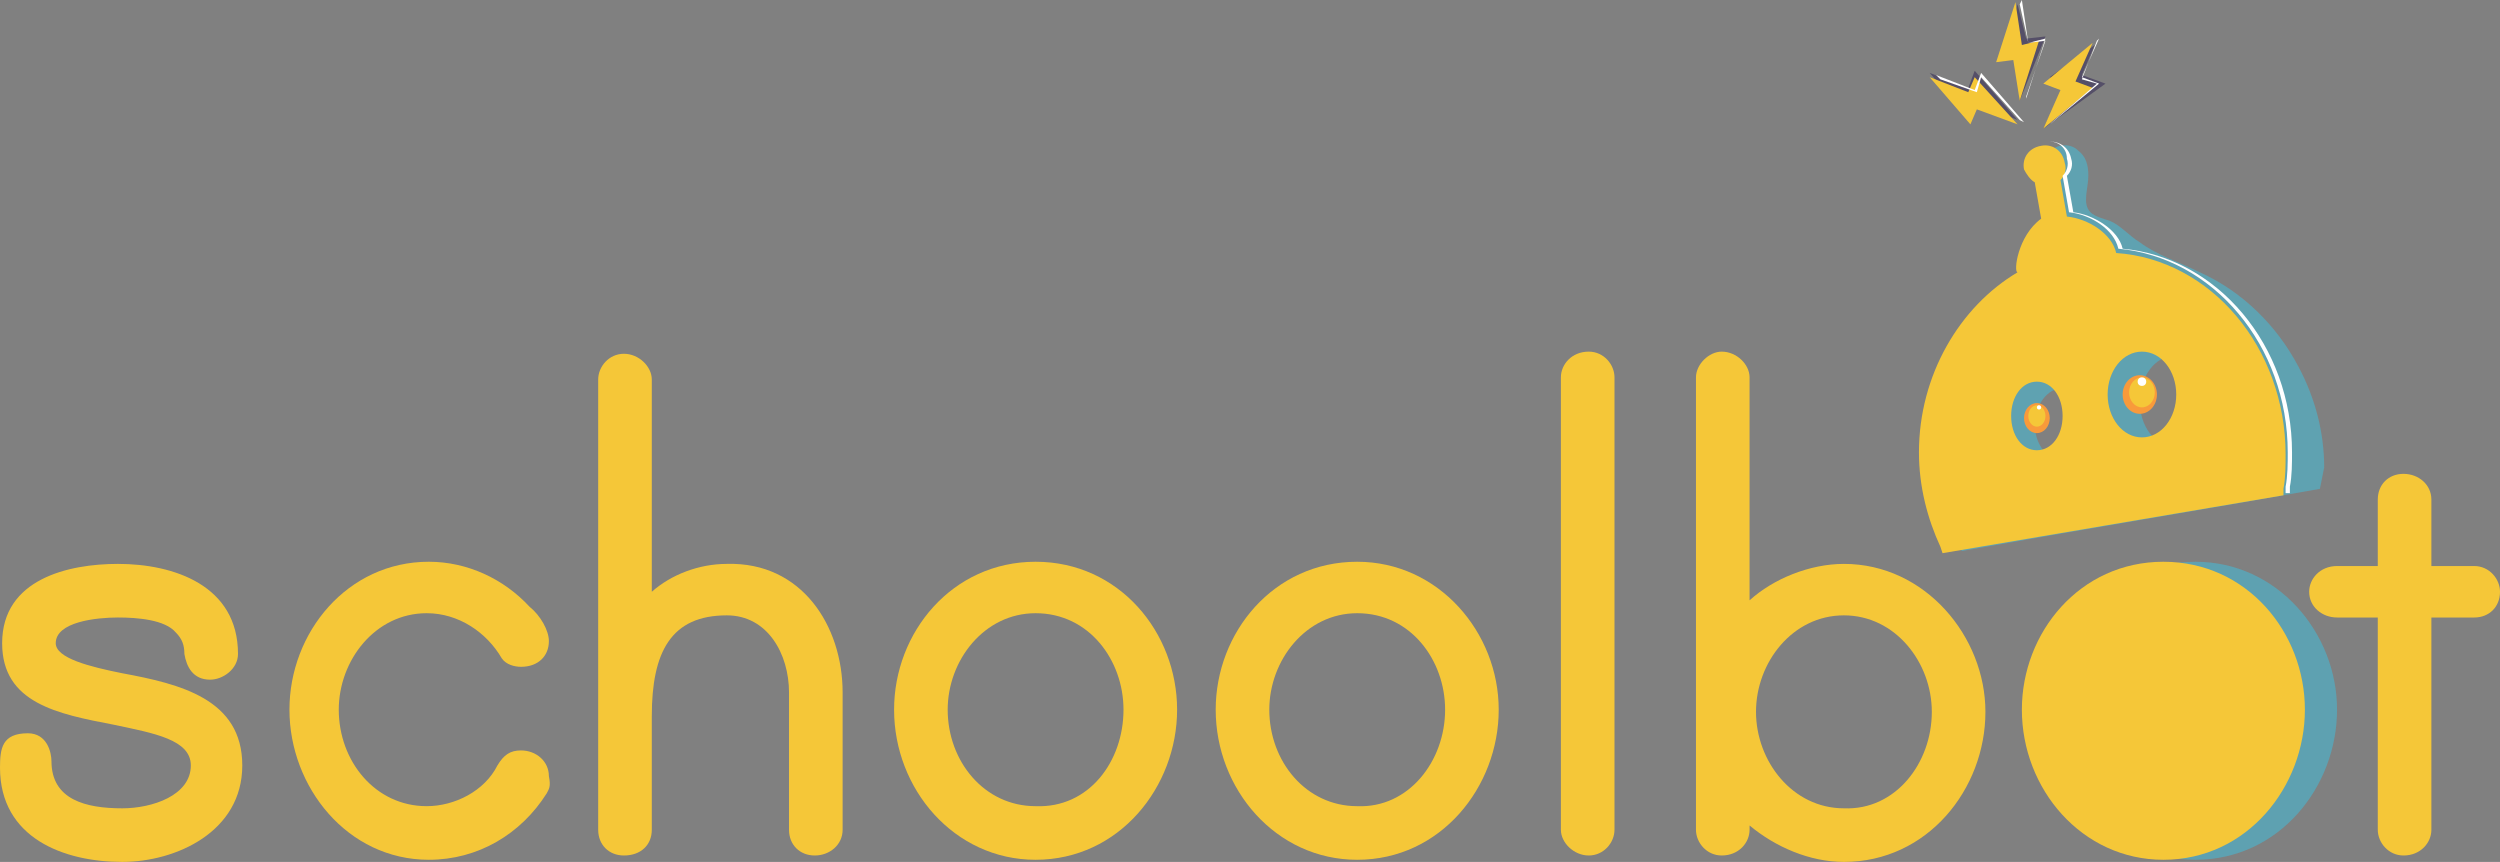 <?xml version="1.0" encoding="utf-8"?>
<!-- Generator: Adobe Illustrator 18.1.1, SVG Export Plug-In . SVG Version: 6.00 Build 0)  -->
<svg version="1.1" id="Layer_1" xmlns="http://www.w3.org/2000/svg" xmlns:xlink="http://www.w3.org/1999/xlink" x="0px" y="0px"
	 viewBox="0 0 116.6 40.2" enable-background="new 0 0 116.6 40.2" xml:space="preserve">
<rect x="0" y="0" width="116.6" height="40.2" fill="#808080" stroke="none"/>
<g id="XMLID_3284_">
	<path id="XMLID_3343_" fill="#F5C738" d="M5.7,31.4c2.7,0.5,5.6,1.2,5.6,4.3c0,3.1-3.1,4.5-5.6,4.5C3,40.2,0,39.1,0,35.8
		c0-0.9,0.1-1.6,1.3-1.6c0.9,0,1.1,0.9,1.1,1.3c0,1.8,1.6,2.2,3.3,2.2c1.4,0,3.2-0.6,3.2-2c0-1.2-1.7-1.5-3.6-1.9
		c-2.6-0.5-5.2-1-5.2-3.8c0-3,3.1-3.7,5.4-3.7c2.6,0,5.6,1,5.6,4.2c0,0.7-0.7,1.2-1.3,1.2c-0.8,0-1.1-0.6-1.2-1.2
		c0-0.4-0.1-0.7-0.4-1c-0.5-0.6-1.8-0.7-2.7-0.7c-1,0-2.9,0.2-2.9,1.2C2.6,30.7,4.2,31.1,5.7,31.4z"/>
	<path id="XMLID_3341_" fill="#F5C738" d="M25.5,37c-1.2,1.9-3.2,3.1-5.5,3.1c-3.8,0-6.5-3.4-6.5-7c0-3.6,2.7-6.9,6.5-6.9
		c1.8,0,3.5,0.8,4.7,2.1c0.5,0.4,0.9,1.1,0.9,1.6c0,0.7-0.5,1.2-1.3,1.2c-0.3,0-0.7-0.1-0.9-0.4c-0.7-1.2-2-2.1-3.5-2.1
		c-2.4,0-4.1,2.2-4.1,4.5c0,2.4,1.7,4.5,4.1,4.5c1.3,0,2.7-0.7,3.3-1.9v0c0.3-0.5,0.6-0.7,1.1-0.7c0.7,0,1.3,0.5,1.3,1.2
		C25.7,36.7,25.6,36.8,25.5,37z"/>
	<path id="XMLID_3339_" fill="#F5C738" d="M39.3,32.3v6.4c0,0.7-0.6,1.2-1.3,1.2c-0.7,0-1.2-0.5-1.2-1.2v-6.4c0-1.8-1-3.6-2.9-3.6
		c-2.6,0-3.5,1.7-3.5,4.7c0,0,0,0.2,0,0.3v5c0,0.7-0.5,1.2-1.3,1.2c-0.7,0-1.2-0.5-1.2-1.2v-21c0-0.6,0.5-1.2,1.2-1.2
		c0.7,0,1.3,0.6,1.3,1.2v9.9c0.9-0.8,2.2-1.3,3.5-1.3C37.4,26.2,39.3,29.2,39.3,32.3z"/>
	<path id="XMLID_3336_" fill="#F5C738" d="M54.9,33.1c0,3.6-2.7,7-6.6,7c-3.8,0-6.6-3.3-6.6-7c0-3.6,2.7-6.9,6.6-6.9
		C52.2,26.2,54.9,29.5,54.9,33.1z M52.4,33.1c0-2.3-1.6-4.5-4.1-4.5c-2.4,0-4.1,2.2-4.1,4.5c0,2.4,1.7,4.5,4.1,4.5
		C50.8,37.7,52.4,35.5,52.4,33.1z"/>
	<path id="XMLID_3333_" fill="#F5C738" d="M69.9,33.1c0,3.6-2.7,7-6.6,7c-3.8,0-6.6-3.3-6.6-7c0-3.6,2.7-6.9,6.6-6.9
		C67.1,26.2,69.9,29.5,69.9,33.1z M67.4,33.1c0-2.3-1.6-4.5-4.1-4.5c-2.4,0-4.1,2.2-4.1,4.5c0,2.4,1.7,4.5,4.1,4.5
		C65.7,37.7,67.4,35.5,67.4,33.1z"/>
	<path id="XMLID_3331_" fill="#F5C738" d="M75.3,17.6v21.1c0,0.6-0.5,1.2-1.2,1.2c-0.7,0-1.3-0.6-1.3-1.2V17.6
		c0-0.6,0.5-1.2,1.3-1.2C74.8,16.4,75.3,17,75.3,17.6z"/>
	<path id="XMLID_3328_" fill="#F5C738" d="M92.6,33.2c0,3.6-2.7,7-6.6,7c-1.6,0-3.2-0.7-4.4-1.7v0.2c0,0.6-0.5,1.2-1.3,1.2
		c-0.7,0-1.2-0.6-1.2-1.2V17.6c0-0.6,0.6-1.2,1.2-1.2c0.7,0,1.3,0.6,1.3,1.2V28c1.1-1,2.8-1.7,4.4-1.7
		C89.8,26.3,92.6,29.7,92.6,33.2z M90.1,33.2c0-2.3-1.7-4.5-4.1-4.5c-2.4,0-4.1,2.2-4.1,4.5c0,2.3,1.7,4.5,4.1,4.5
		C88.4,37.8,90.1,35.6,90.1,33.2z"/>
	<path id="XMLID_3326_" opacity="0.5" fill="#3DC3E2" d="M109,33.1c0,3.6-2.7,7-6.6,7c-3.8,0-6.6-3.3-6.6-7c0-3.6,2.7-6.9,6.6-6.9
		C106.2,26.2,109,29.5,109,33.1z"/>
	<path id="XMLID_3324_" fill="#F5C738" d="M115.4,26.4c0.7,0,1.2,0.6,1.2,1.2c0,0.7-0.5,1.2-1.2,1.2h-2v9.9c0,0.6-0.5,1.2-1.3,1.2
		c-0.7,0-1.2-0.6-1.2-1.2v-9.9h-1.9c-0.7,0-1.3-0.5-1.3-1.2c0-0.6,0.5-1.2,1.3-1.2h1.9v-3.1c0-0.7,0.5-1.2,1.2-1.2
		c0.7,0,1.3,0.5,1.3,1.2v3.1H115.4z"/>
	<polygon id="XMLID_3323_" opacity="0.5" fill="#2A1F50" points="95.3,6 98.2,3.9 97.1,3.5 97.7,2.1 95.6,3.6 96.3,3.9 	"/>
	<polygon id="XMLID_3322_" opacity="0.5" fill="#2A1F50" points="94.2,4.7 95.4,1.7 94.5,1.8 94.1,0.2 93.3,2.7 94.1,2.5 	"/>
	<g id="XMLID_3316_" opacity="0.5">
		<path id="XMLID_3317_" fill="#3DC3E2" d="M108.2,22.8c-5.6,1-11.1,1.9-16.7,2.9c-1.5-2.9-1.5-6.6,0.3-9.4c0.8-1.2,1.9-2.2,2.7-3.3
			c0.6-0.8,1-1.7,1.4-2.5c0.1-0.2,0.2-0.5,0.3-0.7c0.1-0.5-0.2-1-0.5-1.4c-0.2-0.5-0.3-1.1,0-1.4c0.3-0.3,0.9-0.3,1.2,0
			c0.4,0.3,0.5,0.7,0.5,1.2c0,0.6-0.3,1.3,0.1,1.7c0.2,0.2,0.6,0.3,0.9,0.4c0.5,0.2,0.9,0.7,1.4,1c0.8,0.6,1.8,0.9,2.8,1.4
			c2,0.9,3.6,2.5,4.6,4.4c0.8,1.5,1.2,3.1,1.2,4.7 M101.4,16.6c-0.9,0-1.6,1-1.6,2.1c0,1.2,0.7,2.1,1.6,2.1s1.6-1,1.6-2.1
			C103,17.6,102.3,16.6,101.4,16.6z M96.2,18.1c-0.7,0-1.3,0.8-1.3,1.7c0,0.9,0.6,1.7,1.3,1.7c0.7,0,1.3-0.8,1.3-1.7
			C97.5,18.9,96.9,18.1,96.2,18.1z"/>
	</g>
	<path id="XMLID_3311_" fill="#F5C738" d="M106.6,21.2c0,0.5,0,1.1-0.1,1.6l0,0.3l-15.9,2.7l-0.1-0.3c-0.6-1.3-1-2.8-1-4.4
		c0-3.6,1.9-6.8,4.6-8.4l0,0c-0.2,0,0-1.7,1.1-2.5l-0.3-1.7c-0.2-0.1-0.4-0.4-0.5-0.6c-0.1-0.5,0.2-1,0.8-1.1c0.5-0.1,1,0.2,1.1,0.8
		c0.1,0.3,0,0.6-0.2,0.8l0.3,1.7c1,0.1,2.1,0.8,2.3,1.7C103.1,12.1,106.6,16.2,106.6,21.2z M99.9,16.4c-0.9,0-1.6,0.9-1.6,2
		c0,1.1,0.7,2,1.6,2c0.9,0,1.6-0.9,1.6-2C101.5,17.3,100.8,16.4,99.9,16.4z M95,17.8c-0.7,0-1.2,0.7-1.2,1.6c0,0.9,0.5,1.6,1.2,1.6
		c0.7,0,1.2-0.7,1.2-1.6C96.2,18.5,95.7,17.8,95,17.8z"/>
	<g id="XMLID_3309_">
		<path id="XMLID_3310_" fill="#FFFFFF" d="M106.8,23l0-0.3c0.1-0.5,0.1-1.1,0.1-1.6c0-5-3.5-9.1-7.9-9.5c-0.2-0.9-1.4-1.6-2.3-1.7
			l-0.3-1.7c0.2-0.2,0.3-0.5,0.2-0.8c-0.1-0.5-0.5-0.8-1-0.8c0.4,0,0.8,0.3,0.8,0.8c0.1,0.3,0,0.6-0.2,0.8l0.3,1.7
			c1,0.1,2.1,0.8,2.3,1.7c4.4,0.4,7.9,4.5,7.9,9.5c0,0.5,0,1.1-0.1,1.6l0,0.3"/>
	</g>
	<polygon id="XMLID_3308_" fill="#F5C738" points="95.3,6 97.6,4.1 96.8,3.8 97.6,2 95.3,3.9 96.1,4.2 	"/>
	<polygon id="XMLID_3307_" fill="#FFFFFF" points="97.1,3.6 97.9,1.8 97.8,1.9 97.1,3.7 97.8,3.9 95.7,5.7 95.6,5.8 97.9,3.9 	"/>
	<polygon id="XMLID_3306_" fill="#F5C738" points="94.2,4.7 95.1,1.9 94.3,2.1 94,0.1 93.1,2.9 93.9,2.8 	"/>
	<polygon id="XMLID_3305_" fill="#FFFFFF" points="94.6,2 94.3,0 94.2,0.2 94.6,2 95.4,1.9 94.5,4.5 94.5,4.6 95.4,1.8 	"/>
	<g id="XMLID_3298_">
		<g id="XMLID_3302_">
			<ellipse id="XMLID_3304_" fill-rule="evenodd" clip-rule="evenodd" fill="#F89A3B" cx="95" cy="19.5" rx="0.6" ry="0.7"/>
			<ellipse id="XMLID_3303_" fill-rule="evenodd" clip-rule="evenodd" fill="#F5C738" cx="95" cy="19.4" rx="0.4" ry="0.5"/>
		</g>
		<g id="XMLID_3299_">
			<circle id="XMLID_3301_" fill-rule="evenodd" clip-rule="evenodd" fill="#FFFFFF" cx="95.1" cy="19" r="0.1"/>
			<circle id="XMLID_3300_" fill-rule="evenodd" clip-rule="evenodd" fill="#FFFFFF" cx="95.2" cy="19.3" r="0"/>
		</g>
	</g>
	<g id="XMLID_3291_">
		<g id="XMLID_3295_">
			<ellipse id="XMLID_3297_" fill-rule="evenodd" clip-rule="evenodd" fill="#F89A3B" cx="99.8" cy="18.4" rx="0.8" ry="0.9"/>
			<ellipse id="XMLID_3296_" fill-rule="evenodd" clip-rule="evenodd" fill="#F5C738" cx="99.9" cy="18.3" rx="0.6" ry="0.7"/>
		</g>
		<g id="XMLID_3292_">
			<circle id="XMLID_3294_" fill-rule="evenodd" clip-rule="evenodd" fill="#FFFFFF" cx="99.9" cy="17.8" r="0.2"/>
			<circle id="XMLID_3293_" fill-rule="evenodd" clip-rule="evenodd" fill="#FFFFFF" cx="99.8" cy="18.1" r="0"/>
		</g>
	</g>
	<polygon id="XMLID_3290_" opacity="0.5" fill="#2A1F50" points="92.2,4.8 94.1,5.6 92.1,3.3 91.8,4.1 90,3.4 91.9,5.6 	"/>
	<g id="XMLID_3287_">
		<polygon id="XMLID_3289_" fill="#F5C738" points="92.2,5.1 94.1,5.8 92.1,3.6 91.8,4.3 90,3.6 91.9,5.8 		"/>
		<polygon id="XMLID_3288_" fill="#FFFFFF" points="92.2,4.3 92.4,3.6 94.2,5.6 94.4,5.7 92.4,3.4 92.1,4.2 90.3,3.5 90.5,3.7 		"/>
	</g>
	<path id="XMLID_3285_" fill="#F5C738" d="M107.5,33.1c0,3.6-2.7,7-6.6,7c-3.8,0-6.6-3.3-6.6-7c0-3.6,2.7-6.9,6.6-6.9
		C104.8,26.2,107.5,29.5,107.5,33.1z"/>
</g>
</svg>
